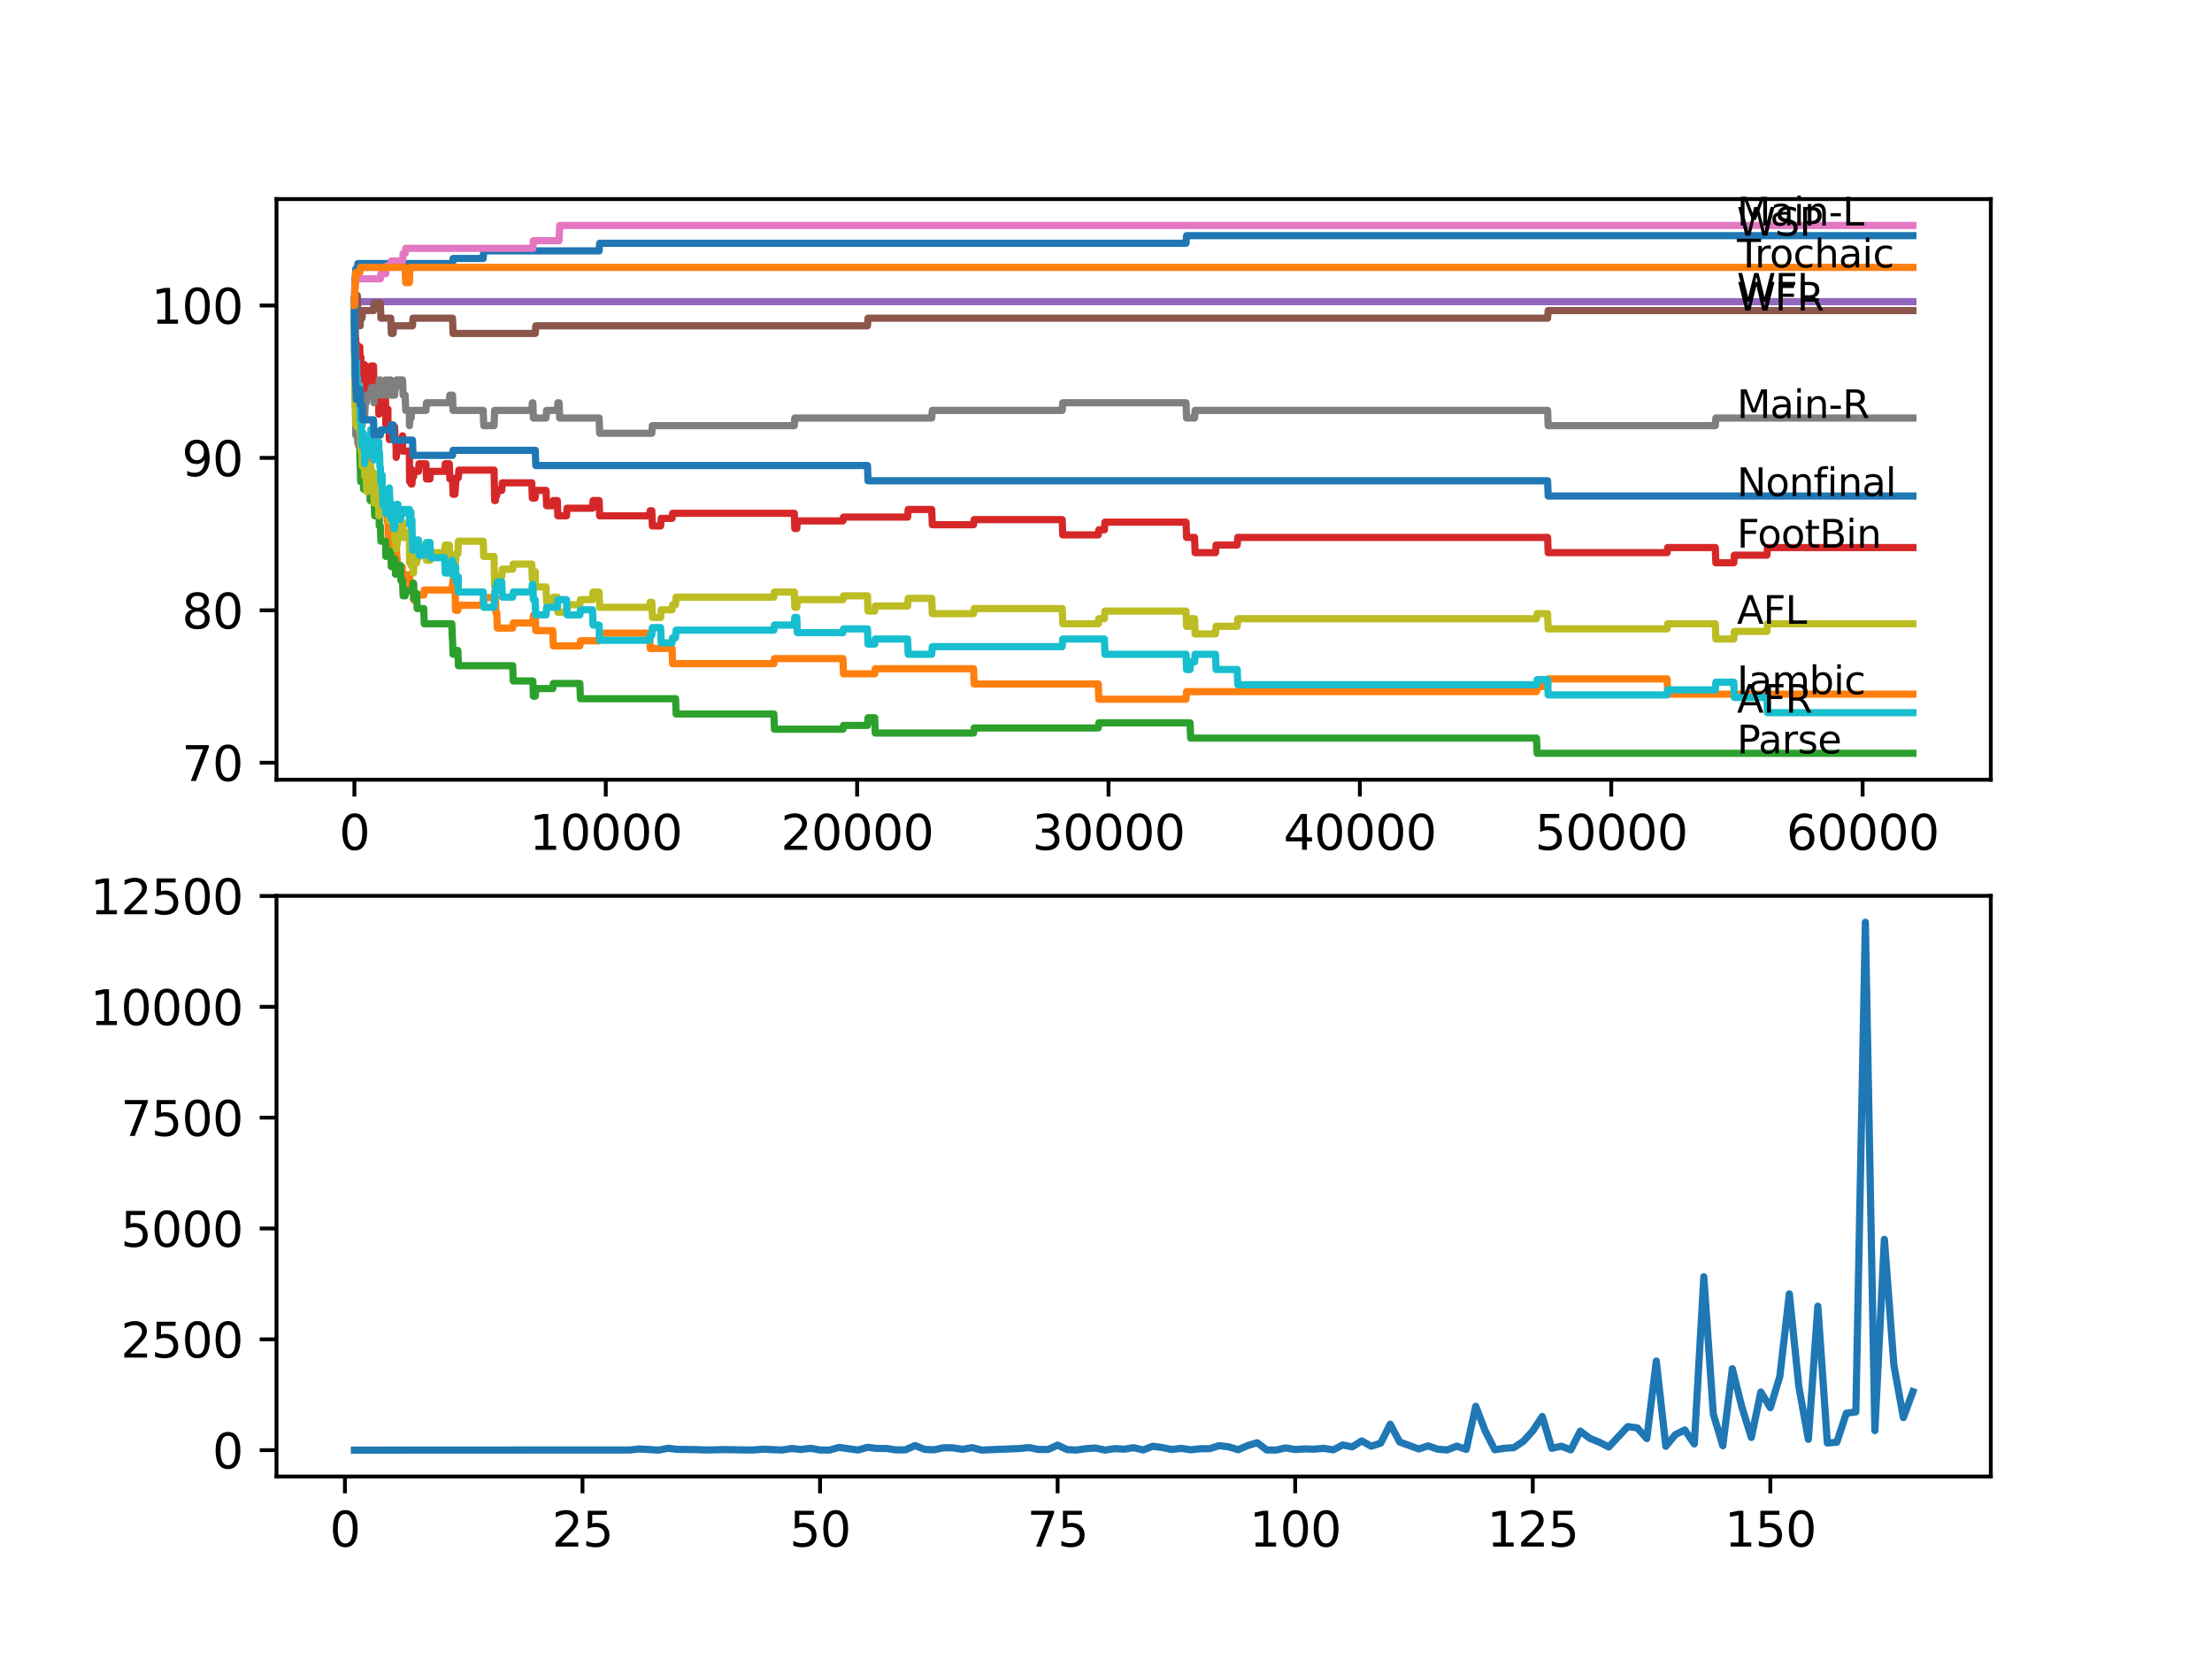 <?xml version="1.0" encoding="utf-8" standalone="no"?>
<!DOCTYPE svg PUBLIC "-//W3C//DTD SVG 1.1//EN"
  "http://www.w3.org/Graphics/SVG/1.1/DTD/svg11.dtd">
<svg xmlns:xlink="http://www.w3.org/1999/xlink" width="460.8pt" height="345.6pt" viewBox="0 0 460.8 345.6" xmlns="http://www.w3.org/2000/svg" version="1.1">
 <defs>
  <style type="text/css">*{stroke-linejoin: round; stroke-linecap: butt}</style>
 </defs>
 <g id="figure_1">
  <g id="patch_1">
   <path d="M 0 345.6 
L 460.8 345.6 
L 460.8 0 
L 0 0 
z
" style="fill: #ffffff"/>
  </g>
  <g id="axes_1">
   <g id="patch_2">
    <path d="M 57.6 162.432 
L 414.72 162.432 
L 414.72 41.472 
L 57.6 41.472 
z
" style="fill: #ffffff"/>
   </g>
   <g id="matplotlib.axis_1">
    <g id="xtick_1">
     <g id="line2d_1">
      <defs>
       <path id="m94892942e4" d="M 0 0 
L 0 3.5 
" style="stroke: #000000; stroke-width: 0.8"/>
      </defs>
      <g>
       <use xlink:href="#m94892942e4" x="73.827" y="162.432" style="stroke: #000000; stroke-width: 0.8"/>
      </g>
     </g>
     <g id="text_1">
      <!-- 0 -->
      <g transform="translate(70.646 177.03)scale(0.1 -0.1)">
       <defs>
        <path id="DejaVuSans-30" d="M 2034 4250 
Q 1547 4250 1301 3770 
Q 1056 3291 1056 2328 
Q 1056 1369 1301 889 
Q 1547 409 2034 409 
Q 2525 409 2770 889 
Q 3016 1369 3016 2328 
Q 3016 3291 2770 3770 
Q 2525 4250 2034 4250 
z
M 2034 4750 
Q 2819 4750 3233 4129 
Q 3647 3509 3647 2328 
Q 3647 1150 3233 529 
Q 2819 -91 2034 -91 
Q 1250 -91 836 529 
Q 422 1150 422 2328 
Q 422 3509 836 4129 
Q 1250 4750 2034 4750 
z
" transform="scale(0.016)"/>
       </defs>
       <use xlink:href="#DejaVuSans-30"/>
      </g>
     </g>
    </g>
    <g id="xtick_2">
     <g id="line2d_2">
      <g>
       <use xlink:href="#m94892942e4" x="126.192" y="162.432" style="stroke: #000000; stroke-width: 0.8"/>
      </g>
     </g>
     <g id="text_2">
      <!-- 10000 -->
      <g transform="translate(110.286 177.03)scale(0.1 -0.1)">
       <defs>
        <path id="DejaVuSans-31" d="M 794 531 
L 1825 531 
L 1825 4091 
L 703 3866 
L 703 4441 
L 1819 4666 
L 2450 4666 
L 2450 531 
L 3481 531 
L 3481 0 
L 794 0 
L 794 531 
z
" transform="scale(0.016)"/>
       </defs>
       <use xlink:href="#DejaVuSans-31"/>
       <use xlink:href="#DejaVuSans-30" x="63.623"/>
       <use xlink:href="#DejaVuSans-30" x="127.246"/>
       <use xlink:href="#DejaVuSans-30" x="190.869"/>
       <use xlink:href="#DejaVuSans-30" x="254.492"/>
      </g>
     </g>
    </g>
    <g id="xtick_3">
     <g id="line2d_3">
      <g>
       <use xlink:href="#m94892942e4" x="178.556" y="162.432" style="stroke: #000000; stroke-width: 0.8"/>
      </g>
     </g>
     <g id="text_3">
      <!-- 20000 -->
      <g transform="translate(162.65 177.03)scale(0.1 -0.1)">
       <defs>
        <path id="DejaVuSans-32" d="M 1228 531 
L 3431 531 
L 3431 0 
L 469 0 
L 469 531 
Q 828 903 1448 1529 
Q 2069 2156 2228 2338 
Q 2531 2678 2651 2914 
Q 2772 3150 2772 3378 
Q 2772 3750 2511 3984 
Q 2250 4219 1831 4219 
Q 1534 4219 1204 4116 
Q 875 4013 500 3803 
L 500 4441 
Q 881 4594 1212 4672 
Q 1544 4750 1819 4750 
Q 2544 4750 2975 4387 
Q 3406 4025 3406 3419 
Q 3406 3131 3298 2873 
Q 3191 2616 2906 2266 
Q 2828 2175 2409 1742 
Q 1991 1309 1228 531 
z
" transform="scale(0.016)"/>
       </defs>
       <use xlink:href="#DejaVuSans-32"/>
       <use xlink:href="#DejaVuSans-30" x="63.623"/>
       <use xlink:href="#DejaVuSans-30" x="127.246"/>
       <use xlink:href="#DejaVuSans-30" x="190.869"/>
       <use xlink:href="#DejaVuSans-30" x="254.492"/>
      </g>
     </g>
    </g>
    <g id="xtick_4">
     <g id="line2d_4">
      <g>
       <use xlink:href="#m94892942e4" x="230.921" y="162.432" style="stroke: #000000; stroke-width: 0.8"/>
      </g>
     </g>
     <g id="text_4">
      <!-- 30000 -->
      <g transform="translate(215.015 177.03)scale(0.1 -0.1)">
       <defs>
        <path id="DejaVuSans-33" d="M 2597 2516 
Q 3050 2419 3304 2112 
Q 3559 1806 3559 1356 
Q 3559 666 3084 287 
Q 2609 -91 1734 -91 
Q 1441 -91 1130 -33 
Q 819 25 488 141 
L 488 750 
Q 750 597 1062 519 
Q 1375 441 1716 441 
Q 2309 441 2620 675 
Q 2931 909 2931 1356 
Q 2931 1769 2642 2001 
Q 2353 2234 1838 2234 
L 1294 2234 
L 1294 2753 
L 1863 2753 
Q 2328 2753 2575 2939 
Q 2822 3125 2822 3475 
Q 2822 3834 2567 4026 
Q 2313 4219 1838 4219 
Q 1578 4219 1281 4162 
Q 984 4106 628 3988 
L 628 4550 
Q 988 4650 1302 4700 
Q 1616 4750 1894 4750 
Q 2613 4750 3031 4423 
Q 3450 4097 3450 3541 
Q 3450 3153 3228 2886 
Q 3006 2619 2597 2516 
z
" transform="scale(0.016)"/>
       </defs>
       <use xlink:href="#DejaVuSans-33"/>
       <use xlink:href="#DejaVuSans-30" x="63.623"/>
       <use xlink:href="#DejaVuSans-30" x="127.246"/>
       <use xlink:href="#DejaVuSans-30" x="190.869"/>
       <use xlink:href="#DejaVuSans-30" x="254.492"/>
      </g>
     </g>
    </g>
    <g id="xtick_5">
     <g id="line2d_5">
      <g>
       <use xlink:href="#m94892942e4" x="283.285" y="162.432" style="stroke: #000000; stroke-width: 0.8"/>
      </g>
     </g>
     <g id="text_5">
      <!-- 40000 -->
      <g transform="translate(267.379 177.03)scale(0.1 -0.1)">
       <defs>
        <path id="DejaVuSans-34" d="M 2419 4116 
L 825 1625 
L 2419 1625 
L 2419 4116 
z
M 2253 4666 
L 3047 4666 
L 3047 1625 
L 3713 1625 
L 3713 1100 
L 3047 1100 
L 3047 0 
L 2419 0 
L 2419 1100 
L 313 1100 
L 313 1709 
L 2253 4666 
z
" transform="scale(0.016)"/>
       </defs>
       <use xlink:href="#DejaVuSans-34"/>
       <use xlink:href="#DejaVuSans-30" x="63.623"/>
       <use xlink:href="#DejaVuSans-30" x="127.246"/>
       <use xlink:href="#DejaVuSans-30" x="190.869"/>
       <use xlink:href="#DejaVuSans-30" x="254.492"/>
      </g>
     </g>
    </g>
    <g id="xtick_6">
     <g id="line2d_6">
      <g>
       <use xlink:href="#m94892942e4" x="335.65" y="162.432" style="stroke: #000000; stroke-width: 0.8"/>
      </g>
     </g>
     <g id="text_6">
      <!-- 50000 -->
      <g transform="translate(319.744 177.03)scale(0.1 -0.1)">
       <defs>
        <path id="DejaVuSans-35" d="M 691 4666 
L 3169 4666 
L 3169 4134 
L 1269 4134 
L 1269 2991 
Q 1406 3038 1543 3061 
Q 1681 3084 1819 3084 
Q 2600 3084 3056 2656 
Q 3513 2228 3513 1497 
Q 3513 744 3044 326 
Q 2575 -91 1722 -91 
Q 1428 -91 1123 -41 
Q 819 9 494 109 
L 494 744 
Q 775 591 1075 516 
Q 1375 441 1709 441 
Q 2250 441 2565 725 
Q 2881 1009 2881 1497 
Q 2881 1984 2565 2268 
Q 2250 2553 1709 2553 
Q 1456 2553 1204 2497 
Q 953 2441 691 2322 
L 691 4666 
z
" transform="scale(0.016)"/>
       </defs>
       <use xlink:href="#DejaVuSans-35"/>
       <use xlink:href="#DejaVuSans-30" x="63.623"/>
       <use xlink:href="#DejaVuSans-30" x="127.246"/>
       <use xlink:href="#DejaVuSans-30" x="190.869"/>
       <use xlink:href="#DejaVuSans-30" x="254.492"/>
      </g>
     </g>
    </g>
    <g id="xtick_7">
     <g id="line2d_7">
      <g>
       <use xlink:href="#m94892942e4" x="388.014" y="162.432" style="stroke: #000000; stroke-width: 0.8"/>
      </g>
     </g>
     <g id="text_7">
      <!-- 60000 -->
      <g transform="translate(372.108 177.03)scale(0.1 -0.1)">
       <defs>
        <path id="DejaVuSans-36" d="M 2113 2584 
Q 1688 2584 1439 2293 
Q 1191 2003 1191 1497 
Q 1191 994 1439 701 
Q 1688 409 2113 409 
Q 2538 409 2786 701 
Q 3034 994 3034 1497 
Q 3034 2003 2786 2293 
Q 2538 2584 2113 2584 
z
M 3366 4563 
L 3366 3988 
Q 3128 4100 2886 4159 
Q 2644 4219 2406 4219 
Q 1781 4219 1451 3797 
Q 1122 3375 1075 2522 
Q 1259 2794 1537 2939 
Q 1816 3084 2150 3084 
Q 2853 3084 3261 2657 
Q 3669 2231 3669 1497 
Q 3669 778 3244 343 
Q 2819 -91 2113 -91 
Q 1303 -91 875 529 
Q 447 1150 447 2328 
Q 447 3434 972 4092 
Q 1497 4750 2381 4750 
Q 2619 4750 2861 4703 
Q 3103 4656 3366 4563 
z
" transform="scale(0.016)"/>
       </defs>
       <use xlink:href="#DejaVuSans-36"/>
       <use xlink:href="#DejaVuSans-30" x="63.623"/>
       <use xlink:href="#DejaVuSans-30" x="127.246"/>
       <use xlink:href="#DejaVuSans-30" x="190.869"/>
       <use xlink:href="#DejaVuSans-30" x="254.492"/>
      </g>
     </g>
    </g>
   </g>
   <g id="matplotlib.axis_2">
    <g id="ytick_1">
     <g id="line2d_8">
      <defs>
       <path id="mde64288c63" d="M 0 0 
L -3.5 0 
" style="stroke: #000000; stroke-width: 0.8"/>
      </defs>
      <g>
       <use xlink:href="#mde64288c63" x="57.6" y="158.892" style="stroke: #000000; stroke-width: 0.8"/>
      </g>
     </g>
     <g id="text_8">
      <!-- 70 -->
      <g transform="translate(37.875 162.691)scale(0.1 -0.1)">
       <defs>
        <path id="DejaVuSans-37" d="M 525 4666 
L 3525 4666 
L 3525 4397 
L 1831 0 
L 1172 0 
L 2766 4134 
L 525 4134 
L 525 4666 
z
" transform="scale(0.016)"/>
       </defs>
       <use xlink:href="#DejaVuSans-37"/>
       <use xlink:href="#DejaVuSans-30" x="63.623"/>
      </g>
     </g>
    </g>
    <g id="ytick_2">
     <g id="line2d_9">
      <g>
       <use xlink:href="#mde64288c63" x="57.6" y="127.141" style="stroke: #000000; stroke-width: 0.8"/>
      </g>
     </g>
     <g id="text_9">
      <!-- 80 -->
      <g transform="translate(37.875 130.94)scale(0.1 -0.1)">
       <defs>
        <path id="DejaVuSans-38" d="M 2034 2216 
Q 1584 2216 1326 1975 
Q 1069 1734 1069 1313 
Q 1069 891 1326 650 
Q 1584 409 2034 409 
Q 2484 409 2743 651 
Q 3003 894 3003 1313 
Q 3003 1734 2745 1975 
Q 2488 2216 2034 2216 
z
M 1403 2484 
Q 997 2584 770 2862 
Q 544 3141 544 3541 
Q 544 4100 942 4425 
Q 1341 4750 2034 4750 
Q 2731 4750 3128 4425 
Q 3525 4100 3525 3541 
Q 3525 3141 3298 2862 
Q 3072 2584 2669 2484 
Q 3125 2378 3379 2068 
Q 3634 1759 3634 1313 
Q 3634 634 3220 271 
Q 2806 -91 2034 -91 
Q 1263 -91 848 271 
Q 434 634 434 1313 
Q 434 1759 690 2068 
Q 947 2378 1403 2484 
z
M 1172 3481 
Q 1172 3119 1398 2916 
Q 1625 2713 2034 2713 
Q 2441 2713 2670 2916 
Q 2900 3119 2900 3481 
Q 2900 3844 2670 4047 
Q 2441 4250 2034 4250 
Q 1625 4250 1398 4047 
Q 1172 3844 1172 3481 
z
" transform="scale(0.016)"/>
       </defs>
       <use xlink:href="#DejaVuSans-38"/>
       <use xlink:href="#DejaVuSans-30" x="63.623"/>
      </g>
     </g>
    </g>
    <g id="ytick_3">
     <g id="line2d_10">
      <g>
       <use xlink:href="#mde64288c63" x="57.6" y="95.39" style="stroke: #000000; stroke-width: 0.8"/>
      </g>
     </g>
     <g id="text_10">
      <!-- 90 -->
      <g transform="translate(37.875 99.189)scale(0.1 -0.1)">
       <defs>
        <path id="DejaVuSans-39" d="M 703 97 
L 703 672 
Q 941 559 1184 500 
Q 1428 441 1663 441 
Q 2288 441 2617 861 
Q 2947 1281 2994 2138 
Q 2813 1869 2534 1725 
Q 2256 1581 1919 1581 
Q 1219 1581 811 2004 
Q 403 2428 403 3163 
Q 403 3881 828 4315 
Q 1253 4750 1959 4750 
Q 2769 4750 3195 4129 
Q 3622 3509 3622 2328 
Q 3622 1225 3098 567 
Q 2575 -91 1691 -91 
Q 1453 -91 1209 -44 
Q 966 3 703 97 
z
M 1959 2075 
Q 2384 2075 2632 2365 
Q 2881 2656 2881 3163 
Q 2881 3666 2632 3958 
Q 2384 4250 1959 4250 
Q 1534 4250 1286 3958 
Q 1038 3666 1038 3163 
Q 1038 2656 1286 2365 
Q 1534 2075 1959 2075 
z
" transform="scale(0.016)"/>
       </defs>
       <use xlink:href="#DejaVuSans-39"/>
       <use xlink:href="#DejaVuSans-30" x="63.623"/>
      </g>
     </g>
    </g>
    <g id="ytick_4">
     <g id="line2d_11">
      <g>
       <use xlink:href="#mde64288c63" x="57.6" y="63.639" style="stroke: #000000; stroke-width: 0.8"/>
      </g>
     </g>
     <g id="text_11">
      <!-- 100 -->
      <g transform="translate(31.512 67.439)scale(0.1 -0.1)">
       <use xlink:href="#DejaVuSans-31"/>
       <use xlink:href="#DejaVuSans-30" x="63.623"/>
       <use xlink:href="#DejaVuSans-30" x="127.246"/>
      </g>
     </g>
    </g>
   </g>
   <g id="line2d_12">
    <path d="M 73.833 62.581 
L 73.838 62.581 
L 73.969 57.818 
L 74.011 57.818 
L 74.131 55.966 
L 74.435 55.966 
L 74.55 54.908 
L 94.265 54.908 
L 94.381 53.85 
L 100.659 53.85 
L 100.774 52.262 
L 124.804 52.262 
L 124.92 50.674 
L 247.07 50.674 
L 247.185 49.087 
L 398.487 49.087 
L 398.487 49.087 
" clip-path="url(#p78be9575a9)" style="fill: none; stroke: #1f77b4; stroke-width: 1.5; stroke-linecap: square"/>
   </g>
   <g id="line2d_13">
    <path d="M 73.833 63.639 
L 73.864 63.639 
L 73.985 79.515 
L 73.995 78.456 
L 74 78.456 
L 74.047 84.807 
L 74.115 82.161 
L 74.136 82.161 
L 74.157 81.102 
L 74.163 84.277 
L 74.236 84.277 
L 74.273 84.277 
L 74.388 87.452 
L 74.435 87.452 
L 74.534 86.394 
L 74.655 92.744 
L 74.953 92.744 
L 75.069 91.686 
L 75.419 91.686 
L 75.535 94.861 
L 75.634 94.861 
L 75.749 93.803 
L 76.456 93.803 
L 76.571 96.978 
L 76.797 96.978 
L 76.912 100.153 
L 76.996 100.153 
L 77.111 99.094 
L 77.195 99.094 
L 77.31 102.27 
L 77.812 102.27 
L 77.928 100.682 
L 77.943 100.682 
L 78.059 99.624 
L 78.231 99.624 
L 78.347 102.799 
L 78.959 102.799 
L 79.001 105.974 
L 79.069 104.915 
L 79.237 104.915 
L 79.352 103.857 
L 80.357 103.857 
L 80.373 102.27 
L 80.378 105.445 
L 80.462 105.445 
L 80.556 105.445 
L 80.672 108.62 
L 80.808 108.62 
L 80.923 111.795 
L 81.405 111.795 
L 81.426 110.736 
L 81.431 113.911 
L 81.504 113.911 
L 82.279 113.911 
L 82.394 112.853 
L 82.536 112.853 
L 82.651 116.028 
L 82.709 116.028 
L 82.824 119.203 
L 83.415 119.203 
L 83.531 118.145 
L 83.808 118.145 
L 83.861 121.32 
L 83.918 119.732 
L 85.321 119.732 
L 85.437 122.908 
L 86.138 122.908 
L 86.175 121.849 
L 86.18 125.024 
L 86.238 125.024 
L 86.788 125.024 
L 86.903 123.966 
L 88.27 123.966 
L 88.385 122.908 
L 94.124 122.908 
L 94.239 121.849 
L 94.265 121.849 
L 94.381 120.791 
L 94.773 120.791 
L 94.894 127.141 
L 95.386 127.141 
L 95.501 126.083 
L 100.659 126.083 
L 100.774 124.495 
L 103.193 124.495 
L 103.309 127.67 
L 103.487 127.67 
L 103.602 130.845 
L 106.801 130.845 
L 106.917 129.787 
L 111.001 129.787 
L 111.116 128.199 
L 111.504 128.199 
L 111.619 131.374 
L 115.154 131.374 
L 115.269 134.549 
L 120.798 134.549 
L 120.914 133.491 
L 124.804 133.491 
L 124.92 131.904 
L 135.33 131.904 
L 135.445 135.079 
L 140 135.079 
L 140.116 138.254 
L 161.208 138.254 
L 161.323 137.195 
L 175.603 137.195 
L 175.718 140.37 
L 182.211 140.37 
L 182.327 139.312 
L 202.817 139.312 
L 202.932 142.487 
L 228.79 142.487 
L 228.905 145.662 
L 247.07 145.662 
L 247.185 144.075 
L 320.087 144.075 
L 320.202 143.016 
L 322.396 143.016 
L 322.512 141.429 
L 347.291 141.429 
L 347.406 144.604 
L 398.487 144.604 
L 398.487 144.604 
" clip-path="url(#p78be9575a9)" style="fill: none; stroke: #ff7f0e; stroke-width: 1.5; stroke-linecap: square"/>
   </g>
   <g id="line2d_14">
    <path d="M 73.833 62.581 
L 73.838 62.581 
L 73.958 68.931 
L 73.969 68.931 
L 73.985 67.344 
L 74.026 76.075 
L 74.047 75.017 
L 74.173 84.542 
L 74.199 84.542 
L 74.273 87.717 
L 74.309 86.659 
L 74.435 86.659 
L 74.54 89.834 
L 74.55 89.199 
L 74.859 89.199 
L 74.98 95.549 
L 75.016 95.549 
L 75.131 100.312 
L 75.419 100.312 
L 75.535 98.724 
L 75.634 98.724 
L 75.749 101.899 
L 76.456 101.899 
L 76.571 101.105 
L 76.996 101.105 
L 77.111 104.28 
L 77.943 104.28 
L 78.059 107.455 
L 78.959 107.455 
L 79.001 106.397 
L 79.006 109.572 
L 79.059 109.572 
L 79.237 109.572 
L 79.352 112.747 
L 80.357 112.747 
L 80.373 115.922 
L 80.467 114.864 
L 81.405 114.864 
L 81.52 118.039 
L 81.886 118.039 
L 82.002 116.452 
L 82.279 116.452 
L 82.394 119.627 
L 82.536 119.627 
L 82.651 118.833 
L 82.709 118.833 
L 82.824 117.774 
L 83.415 117.774 
L 83.531 120.95 
L 83.861 120.95 
L 83.976 124.125 
L 84.4 124.125 
L 84.515 123.066 
L 85.924 123.066 
L 86.039 121.479 
L 86.138 121.479 
L 86.175 124.654 
L 86.248 123.595 
L 86.788 123.595 
L 86.903 126.771 
L 88.27 126.771 
L 88.385 129.946 
L 94.124 129.946 
L 94.239 133.121 
L 94.265 133.121 
L 94.381 136.296 
L 94.883 136.296 
L 94.998 135.502 
L 95.386 135.502 
L 95.501 138.677 
L 106.801 138.677 
L 106.917 141.852 
L 111.001 141.852 
L 111.116 145.027 
L 111.504 145.027 
L 111.619 143.44 
L 115.154 143.44 
L 115.269 142.381 
L 120.798 142.381 
L 120.914 145.556 
L 140.734 145.556 
L 140.849 148.732 
L 161.208 148.732 
L 161.323 151.907 
L 175.603 151.907 
L 175.718 151.113 
L 180.709 151.113 
L 180.824 149.525 
L 182.211 149.525 
L 182.327 152.7 
L 202.817 152.7 
L 202.932 151.642 
L 228.79 151.642 
L 228.905 150.584 
L 247.913 150.584 
L 248.028 153.759 
L 320.087 153.759 
L 320.202 156.934 
L 398.487 156.934 
L 398.487 156.934 
" clip-path="url(#p78be9575a9)" style="fill: none; stroke: #2ca02c; stroke-width: 1.5; stroke-linecap: square"/>
   </g>
   <g id="line2d_15">
    <path d="M 73.833 63.639 
L 73.843 63.639 
L 73.932 72.106 
L 73.958 68.931 
L 73.964 68.931 
L 73.969 67.873 
L 74 73.165 
L 74.063 70.519 
L 74.11 70.519 
L 74.157 73.694 
L 74.22 71.577 
L 74.231 71.577 
L 74.273 74.752 
L 74.341 72.106 
L 74.435 72.106 
L 74.534 75.281 
L 74.545 73.853 
L 74.765 73.853 
L 74.88 72.265 
L 74.953 72.265 
L 75.016 75.44 
L 75.063 74.382 
L 75.173 74.382 
L 75.241 79.144 
L 75.288 77.557 
L 75.357 77.557 
L 75.435 75.969 
L 75.44 79.144 
L 75.461 79.144 
L 75.713 79.144 
L 75.828 77.557 
L 75.938 77.557 
L 75.969 75.969 
L 75.974 79.144 
L 76.043 79.144 
L 76.294 79.144 
L 76.409 82.319 
L 76.44 82.319 
L 76.556 79.938 
L 76.797 79.938 
L 76.912 78.88 
L 77.195 78.88 
L 77.315 76.234 
L 77.812 76.234 
L 77.933 82.584 
L 78.231 82.584 
L 78.347 81.526 
L 78.504 81.526 
L 78.603 79.938 
L 78.608 83.113 
L 78.907 83.113 
L 78.917 86.288 
L 79.017 83.642 
L 79.043 83.642 
L 79.158 82.055 
L 79.54 82.055 
L 79.619 85.23 
L 79.65 83.642 
L 79.698 83.642 
L 79.813 82.055 
L 80.295 82.055 
L 80.373 88.405 
L 80.41 87.347 
L 80.556 87.347 
L 80.672 86.288 
L 80.808 86.288 
L 80.813 85.23 
L 80.818 88.405 
L 80.907 88.405 
L 81.001 88.405 
L 81.111 91.58 
L 81.227 89.993 
L 81.426 89.993 
L 81.541 88.934 
L 82.201 88.934 
L 82.316 92.109 
L 82.494 92.109 
L 82.536 95.284 
L 82.604 94.491 
L 82.709 94.491 
L 82.824 93.432 
L 82.881 93.432 
L 82.997 91.845 
L 83.808 91.845 
L 83.861 90.786 
L 83.866 93.961 
L 83.908 93.961 
L 85.28 93.961 
L 85.321 100.312 
L 85.395 99.253 
L 85.589 99.253 
L 85.662 97.666 
L 85.667 100.841 
L 85.693 100.841 
L 85.808 100.841 
L 85.924 99.253 
L 86.175 99.253 
L 86.29 98.195 
L 87.175 98.195 
L 87.29 96.607 
L 88.736 96.607 
L 88.851 99.782 
L 89.568 99.782 
L 89.683 98.195 
L 92.637 98.195 
L 92.752 96.607 
L 93.6 96.607 
L 93.716 99.782 
L 94.265 99.782 
L 94.381 102.957 
L 94.773 102.957 
L 94.888 101.105 
L 94.909 101.105 
L 95.025 99.518 
L 95.475 99.518 
L 95.59 97.93 
L 102.921 97.93 
L 103.042 104.28 
L 103.193 104.28 
L 103.309 103.222 
L 103.487 103.222 
L 103.602 102.164 
L 104.524 102.164 
L 104.639 100.576 
L 110.781 100.576 
L 110.896 103.751 
L 111.467 103.751 
L 111.582 102.164 
L 113.75 102.164 
L 113.865 105.339 
L 115.154 105.339 
L 115.269 104.28 
L 116.096 104.28 
L 116.211 107.455 
L 118.013 107.455 
L 118.128 105.868 
L 123.432 105.868 
L 123.548 104.28 
L 124.804 104.28 
L 124.92 107.455 
L 135.33 107.455 
L 135.445 106.397 
L 135.785 106.397 
L 135.9 109.572 
L 137.618 109.572 
L 137.733 107.985 
L 140 107.985 
L 140.116 106.926 
L 165.46 106.926 
L 165.575 110.101 
L 165.984 110.101 
L 166.099 108.514 
L 175.603 108.514 
L 175.718 107.72 
L 189.076 107.72 
L 189.192 106.133 
L 194.098 106.133 
L 194.213 109.308 
L 202.817 109.308 
L 202.932 108.249 
L 221.275 108.249 
L 221.391 111.424 
L 228.79 111.424 
L 228.905 110.366 
L 230.067 110.366 
L 230.183 108.778 
L 247.07 108.778 
L 247.185 111.954 
L 248.851 111.954 
L 248.966 115.129 
L 253.218 115.129 
L 253.333 113.541 
L 257.732 113.541 
L 257.847 111.954 
L 322.396 111.954 
L 322.512 115.129 
L 347.291 115.129 
L 347.406 114.07 
L 357.329 114.07 
L 357.444 117.245 
L 361.178 117.245 
L 361.293 115.658 
L 368.084 115.658 
L 368.2 114.07 
L 398.487 114.07 
L 398.487 114.07 
" clip-path="url(#p78be9575a9)" style="fill: none; stroke: #d62728; stroke-width: 1.5; stroke-linecap: square"/>
   </g>
   <g id="line2d_16">
    <path d="M 73.833 63.639 
L 74.011 63.639 
L 74.126 62.846 
L 398.487 62.846 
L 398.487 62.846 
" clip-path="url(#p78be9575a9)" style="fill: none; stroke: #9467bd; stroke-width: 1.5; stroke-linecap: square"/>
   </g>
   <g id="line2d_17">
    <path d="M 73.833 62.581 
L 73.838 62.581 
L 73.864 68.931 
L 73.953 65.756 
L 73.969 65.756 
L 74.084 63.11 
L 74.11 63.11 
L 74.225 61.523 
L 74.435 61.523 
L 74.55 64.698 
L 74.953 64.698 
L 75.037 67.873 
L 75.063 66.285 
L 75.419 66.285 
L 75.535 64.698 
L 77.812 64.698 
L 77.928 63.11 
L 79.237 63.11 
L 79.352 66.285 
L 81.405 66.285 
L 81.52 69.46 
L 81.886 69.46 
L 82.002 67.873 
L 85.924 67.873 
L 86.039 66.285 
L 94.265 66.285 
L 94.381 69.46 
L 111.504 69.46 
L 111.619 67.873 
L 180.709 67.873 
L 180.824 66.285 
L 322.396 66.285 
L 322.512 64.698 
L 398.487 64.698 
L 398.487 64.698 
" clip-path="url(#p78be9575a9)" style="fill: none; stroke: #8c564b; stroke-width: 1.5; stroke-linecap: square"/>
   </g>
   <g id="line2d_18">
    <path d="M 73.833 63.639 
L 73.948 58.877 
L 74.011 58.877 
L 74.126 58.083 
L 79.237 58.083 
L 79.352 57.025 
L 80.357 57.025 
L 80.473 55.437 
L 81.405 55.437 
L 81.52 54.379 
L 83.861 54.379 
L 83.976 52.791 
L 84.4 52.791 
L 84.515 51.733 
L 111.001 51.733 
L 111.116 50.145 
L 116.473 50.145 
L 116.588 46.97 
L 398.487 46.97 
L 398.487 46.97 
" clip-path="url(#p78be9575a9)" style="fill: none; stroke: #e377c2; stroke-width: 1.5; stroke-linecap: square"/>
   </g>
   <g id="line2d_19">
    <path d="M 73.833 63.639 
L 73.969 79.515 
L 73.99 79.515 
L 74.115 90.628 
L 74.231 90.628 
L 74.346 89.04 
L 74.435 89.04 
L 74.534 92.215 
L 74.545 90.786 
L 74.859 90.786 
L 74.953 89.728 
L 74.959 92.903 
L 75.105 92.903 
L 75.236 88.67 
L 75.435 88.67 
L 75.55 87.082 
L 75.959 87.082 
L 76.079 83.907 
L 76.294 83.907 
L 76.409 82.319 
L 77.221 82.319 
L 77.336 80.732 
L 77.812 80.732 
L 77.901 83.907 
L 77.922 82.319 
L 78.603 82.319 
L 78.718 80.732 
L 78.907 80.732 
L 79.022 79.144 
L 79.237 79.144 
L 79.352 82.319 
L 79.54 82.319 
L 79.656 80.732 
L 80.295 80.732 
L 80.357 79.144 
L 80.363 82.319 
L 80.399 82.319 
L 80.813 82.319 
L 80.928 80.732 
L 81.001 80.732 
L 81.117 79.144 
L 81.405 79.144 
L 81.52 82.319 
L 82.201 82.319 
L 82.316 80.732 
L 82.494 80.732 
L 82.609 79.144 
L 83.861 79.144 
L 83.976 82.319 
L 84.4 82.319 
L 84.515 85.494 
L 85.28 85.494 
L 85.306 88.67 
L 85.39 87.082 
L 85.662 87.082 
L 85.777 85.494 
L 88.736 85.494 
L 88.851 83.907 
L 93.6 83.907 
L 93.716 82.319 
L 94.265 82.319 
L 94.381 85.494 
L 100.659 85.494 
L 100.774 88.67 
L 102.921 88.67 
L 103.042 85.494 
L 110.781 85.494 
L 110.896 83.907 
L 111.001 83.907 
L 111.116 87.082 
L 113.75 87.082 
L 113.865 85.494 
L 116.096 85.494 
L 116.211 83.907 
L 116.473 83.907 
L 116.588 87.082 
L 124.804 87.082 
L 124.92 90.257 
L 135.785 90.257 
L 135.9 88.67 
L 165.46 88.67 
L 165.575 87.082 
L 194.098 87.082 
L 194.213 85.494 
L 221.275 85.494 
L 221.391 83.907 
L 247.07 83.907 
L 247.185 87.082 
L 248.851 87.082 
L 248.966 85.494 
L 322.396 85.494 
L 322.512 88.67 
L 357.329 88.67 
L 357.444 87.082 
L 398.487 87.082 
L 398.487 87.082 
" clip-path="url(#p78be9575a9)" style="fill: none; stroke: #7f7f7f; stroke-width: 1.5; stroke-linecap: square"/>
   </g>
   <g id="line2d_20">
    <path d="M 73.833 66.814 
L 73.838 66.814 
L 73.917 83.219 
L 73.964 78.456 
L 73.969 77.398 
L 74.016 84.013 
L 74.037 83.219 
L 74.136 88.511 
L 74.152 87.452 
L 74.157 87.452 
L 74.231 85.336 
L 74.236 88.511 
L 74.262 88.511 
L 74.273 88.511 
L 74.393 85.865 
L 74.435 85.865 
L 74.534 89.04 
L 74.545 87.611 
L 74.765 87.611 
L 74.88 84.965 
L 74.953 84.965 
L 75.069 90.257 
L 75.105 90.257 
L 75.173 89.199 
L 75.178 92.374 
L 75.21 90.786 
L 75.22 90.786 
L 75.241 93.961 
L 75.33 92.374 
L 75.357 92.374 
L 75.419 90.786 
L 75.44 97.136 
L 75.451 97.136 
L 75.634 97.136 
L 75.755 94.491 
L 75.938 94.491 
L 75.959 92.903 
L 75.974 99.253 
L 76.032 99.253 
L 76.294 99.253 
L 76.409 102.428 
L 76.44 102.428 
L 76.556 100.047 
L 76.797 100.047 
L 76.912 98.989 
L 76.996 98.989 
L 77.111 97.93 
L 77.195 97.93 
L 77.221 96.872 
L 77.226 100.047 
L 77.299 98.459 
L 77.812 98.459 
L 77.933 104.81 
L 77.943 104.81 
L 78.059 103.751 
L 78.231 103.751 
L 78.347 102.693 
L 78.504 102.693 
L 78.603 101.105 
L 78.608 104.28 
L 78.907 104.28 
L 78.917 107.455 
L 79.006 103.751 
L 79.017 103.751 
L 79.043 103.751 
L 79.158 102.164 
L 79.54 102.164 
L 79.619 105.339 
L 79.65 103.751 
L 79.698 103.751 
L 79.813 102.164 
L 80.295 102.164 
L 80.373 105.339 
L 80.404 104.28 
L 80.556 104.28 
L 80.672 103.222 
L 80.808 103.222 
L 80.813 102.164 
L 80.818 105.339 
L 80.907 105.339 
L 81.001 105.339 
L 81.111 108.514 
L 81.227 106.926 
L 81.426 106.926 
L 81.541 105.868 
L 81.886 105.868 
L 82.002 109.043 
L 82.201 109.043 
L 82.279 112.218 
L 82.311 111.16 
L 82.494 111.16 
L 82.536 114.335 
L 82.604 113.541 
L 82.709 113.541 
L 82.824 112.483 
L 82.881 112.483 
L 82.997 110.895 
L 83.415 110.895 
L 83.531 109.837 
L 83.808 109.837 
L 83.861 108.778 
L 83.866 111.954 
L 83.908 111.954 
L 84.4 111.954 
L 84.515 110.895 
L 85.28 110.895 
L 85.321 117.245 
L 85.395 116.187 
L 85.589 116.187 
L 85.662 114.599 
L 85.667 117.774 
L 85.693 117.774 
L 85.808 117.774 
L 85.924 116.187 
L 86.039 119.362 
L 86.138 119.362 
L 86.259 117.245 
L 86.788 117.245 
L 86.903 116.187 
L 87.175 116.187 
L 87.29 114.599 
L 88.27 114.599 
L 88.385 113.541 
L 88.736 113.541 
L 88.851 116.716 
L 89.568 116.716 
L 89.683 115.129 
L 92.637 115.129 
L 92.752 113.541 
L 93.6 113.541 
L 93.716 116.716 
L 94.124 116.716 
L 94.239 115.658 
L 94.265 115.658 
L 94.381 118.833 
L 94.773 118.833 
L 94.888 116.981 
L 94.909 116.981 
L 95.025 115.393 
L 95.386 115.393 
L 95.506 112.747 
L 100.659 112.747 
L 100.774 115.922 
L 102.921 115.922 
L 103.042 122.273 
L 103.193 122.273 
L 103.309 121.214 
L 103.487 121.214 
L 103.602 120.156 
L 104.524 120.156 
L 104.639 118.568 
L 106.801 118.568 
L 106.917 117.51 
L 110.781 117.51 
L 110.896 120.685 
L 111.467 120.685 
L 111.504 119.097 
L 111.509 122.273 
L 111.572 122.273 
L 113.75 122.273 
L 113.865 125.448 
L 115.154 125.448 
L 115.269 124.389 
L 116.096 124.389 
L 116.211 127.564 
L 118.013 127.564 
L 118.128 125.977 
L 120.798 125.977 
L 120.914 124.918 
L 123.432 124.918 
L 123.548 123.331 
L 124.804 123.331 
L 124.92 126.506 
L 135.33 126.506 
L 135.445 125.448 
L 135.785 125.448 
L 135.9 128.623 
L 137.618 128.623 
L 137.733 127.035 
L 140 127.035 
L 140.116 125.977 
L 140.734 125.977 
L 140.849 124.389 
L 161.208 124.389 
L 161.323 123.331 
L 165.46 123.331 
L 165.575 126.506 
L 165.984 126.506 
L 166.099 124.918 
L 175.603 124.918 
L 175.718 124.125 
L 180.709 124.125 
L 180.824 127.3 
L 182.211 127.3 
L 182.327 126.241 
L 189.076 126.241 
L 189.192 124.654 
L 194.098 124.654 
L 194.213 127.829 
L 202.817 127.829 
L 202.932 126.771 
L 221.275 126.771 
L 221.391 129.946 
L 228.79 129.946 
L 228.905 128.887 
L 230.067 128.887 
L 230.183 127.3 
L 247.07 127.3 
L 247.185 130.475 
L 247.913 130.475 
L 248.028 128.887 
L 248.851 128.887 
L 248.966 132.062 
L 253.218 132.062 
L 253.333 130.475 
L 257.732 130.475 
L 257.847 128.887 
L 320.087 128.887 
L 320.202 127.829 
L 322.396 127.829 
L 322.512 131.004 
L 347.291 131.004 
L 347.406 129.946 
L 357.329 129.946 
L 357.444 133.121 
L 361.178 133.121 
L 361.293 131.533 
L 368.084 131.533 
L 368.2 129.946 
L 398.487 129.946 
L 398.487 129.946 
" clip-path="url(#p78be9575a9)" style="fill: none; stroke: #bcbd22; stroke-width: 1.5; stroke-linecap: square"/>
   </g>
   <g id="line2d_21">
    <path d="M 73.833 63.639 
L 73.838 63.639 
L 73.932 78.456 
L 73.964 75.281 
L 73.995 72.106 
L 74.016 77.663 
L 74.063 76.869 
L 74.11 76.869 
L 74.136 80.044 
L 74.22 76.869 
L 74.231 76.869 
L 74.294 75.281 
L 74.299 78.456 
L 74.335 78.456 
L 74.435 78.456 
L 74.534 81.631 
L 74.545 80.203 
L 74.765 80.203 
L 74.859 83.378 
L 74.875 82.319 
L 74.953 82.319 
L 75.069 87.611 
L 75.105 87.611 
L 75.194 84.965 
L 75.199 88.14 
L 75.21 88.14 
L 75.22 88.14 
L 75.241 86.553 
L 75.247 89.728 
L 75.325 89.728 
L 75.357 89.728 
L 75.435 92.903 
L 75.466 91.315 
L 75.634 91.315 
L 75.713 90.257 
L 75.718 93.432 
L 75.734 93.432 
L 75.938 93.432 
L 75.959 96.607 
L 76.048 93.432 
L 76.294 93.432 
L 76.409 91.845 
L 76.44 91.845 
L 76.456 95.02 
L 76.55 94.226 
L 76.797 94.226 
L 76.912 93.168 
L 76.996 93.168 
L 77.111 92.109 
L 77.195 92.109 
L 77.268 89.463 
L 77.273 92.638 
L 77.299 92.638 
L 77.812 92.638 
L 77.901 95.814 
L 77.922 94.226 
L 77.943 94.226 
L 78.059 93.168 
L 78.231 93.168 
L 78.347 92.109 
L 78.504 92.109 
L 78.603 95.284 
L 78.614 93.697 
L 78.907 93.697 
L 78.917 92.109 
L 78.923 95.284 
L 79.012 94.226 
L 79.043 94.226 
L 79.158 97.401 
L 79.237 97.401 
L 79.352 100.576 
L 79.54 100.576 
L 79.619 98.989 
L 79.624 102.164 
L 79.645 102.164 
L 79.698 102.164 
L 79.813 105.339 
L 80.295 105.339 
L 80.357 103.751 
L 80.363 106.926 
L 80.399 106.926 
L 80.556 106.926 
L 80.672 105.868 
L 80.808 105.868 
L 80.928 103.222 
L 81.001 103.222 
L 81.111 101.634 
L 81.227 104.81 
L 81.405 104.81 
L 81.426 107.985 
L 81.515 106.926 
L 81.886 106.926 
L 82.002 110.101 
L 82.201 110.101 
L 82.316 107.455 
L 82.494 107.455 
L 82.609 105.074 
L 82.881 105.074 
L 82.997 108.249 
L 83.415 108.249 
L 83.531 107.191 
L 83.808 107.191 
L 83.923 106.133 
L 85.28 106.133 
L 85.306 109.308 
L 85.39 106.662 
L 85.589 106.662 
L 85.662 109.837 
L 85.699 108.249 
L 85.808 108.249 
L 85.929 114.599 
L 86.138 114.599 
L 86.254 113.541 
L 86.788 113.541 
L 86.903 112.483 
L 87.175 112.483 
L 87.29 115.658 
L 88.27 115.658 
L 88.385 114.599 
L 88.736 114.599 
L 88.851 113.012 
L 89.568 113.012 
L 89.683 116.187 
L 92.637 116.187 
L 92.752 119.362 
L 93.6 119.362 
L 93.716 117.774 
L 94.124 117.774 
L 94.239 116.716 
L 94.265 116.716 
L 94.381 119.891 
L 94.773 119.891 
L 94.888 118.039 
L 94.909 118.039 
L 95.025 121.214 
L 95.386 121.214 
L 95.475 120.156 
L 95.48 123.331 
L 95.485 123.331 
L 100.659 123.331 
L 100.774 126.506 
L 102.921 126.506 
L 103.042 123.331 
L 103.193 123.331 
L 103.309 122.273 
L 103.487 122.273 
L 103.602 121.214 
L 104.524 121.214 
L 104.639 124.389 
L 106.801 124.389 
L 106.917 123.331 
L 110.781 123.331 
L 110.896 121.743 
L 111.001 121.743 
L 111.116 124.918 
L 111.467 124.918 
L 111.582 128.094 
L 113.75 128.094 
L 113.865 126.506 
L 116.096 126.506 
L 116.211 124.918 
L 118.013 124.918 
L 118.128 128.094 
L 120.798 128.094 
L 120.914 127.035 
L 123.432 127.035 
L 123.548 130.21 
L 124.804 130.21 
L 124.92 133.385 
L 135.33 133.385 
L 135.445 132.327 
L 135.785 132.327 
L 135.9 130.739 
L 137.618 130.739 
L 137.733 133.914 
L 140 133.914 
L 140.116 132.856 
L 140.734 132.856 
L 140.849 131.269 
L 161.208 131.269 
L 161.323 130.21 
L 165.46 130.21 
L 165.575 128.623 
L 165.984 128.623 
L 166.099 131.798 
L 175.603 131.798 
L 175.718 131.004 
L 180.709 131.004 
L 180.824 134.179 
L 182.211 134.179 
L 182.327 133.121 
L 189.076 133.121 
L 189.192 136.296 
L 194.098 136.296 
L 194.213 134.708 
L 221.275 134.708 
L 221.391 133.121 
L 230.067 133.121 
L 230.183 136.296 
L 247.07 136.296 
L 247.185 139.471 
L 247.913 139.471 
L 248.028 137.883 
L 248.851 137.883 
L 248.966 136.296 
L 253.218 136.296 
L 253.333 139.471 
L 257.732 139.471 
L 257.847 142.646 
L 320.087 142.646 
L 320.202 141.588 
L 322.396 141.588 
L 322.512 144.763 
L 347.291 144.763 
L 347.406 143.704 
L 357.329 143.704 
L 357.444 142.117 
L 361.178 142.117 
L 361.293 145.292 
L 368.084 145.292 
L 368.2 148.467 
L 398.487 148.467 
L 398.487 148.467 
" clip-path="url(#p78be9575a9)" style="fill: none; stroke: #17becf; stroke-width: 1.5; stroke-linecap: square"/>
   </g>
   <g id="line2d_22">
    <path d="M 73.833 66.814 
L 73.838 66.814 
L 73.864 64.169 
L 73.901 73.694 
L 73.911 73.694 
L 73.969 73.694 
L 74.089 80.044 
L 74.11 80.044 
L 74.225 83.219 
L 74.435 83.219 
L 74.55 82.161 
L 74.953 82.161 
L 75.037 81.102 
L 75.042 84.277 
L 75.053 84.277 
L 75.419 84.277 
L 75.535 87.452 
L 77.812 87.452 
L 77.928 90.628 
L 79.237 90.628 
L 79.352 89.569 
L 81.405 89.569 
L 81.52 88.511 
L 81.886 88.511 
L 82.002 91.686 
L 85.924 91.686 
L 86.039 94.861 
L 94.265 94.861 
L 94.381 93.803 
L 111.504 93.803 
L 111.619 96.978 
L 180.709 96.978 
L 180.824 100.153 
L 322.396 100.153 
L 322.512 103.328 
L 398.487 103.328 
L 398.487 103.328 
" clip-path="url(#p78be9575a9)" style="fill: none; stroke: #1f77b4; stroke-width: 1.5; stroke-linecap: square"/>
   </g>
   <g id="line2d_23">
    <path d="M 73.833 63.639 
L 73.838 63.639 
L 73.964 59.935 
L 73.995 59.935 
L 74.11 56.76 
L 74.953 56.76 
L 75.069 55.702 
L 84.4 55.702 
L 84.515 58.877 
L 85.28 58.877 
L 85.395 55.702 
L 398.487 55.702 
L 398.487 55.702 
" clip-path="url(#p78be9575a9)" style="fill: none; stroke: #ff7f0e; stroke-width: 1.5; stroke-linecap: square"/>
   </g>
   <g id="patch_3">
    <path d="M 57.6 162.432 
L 57.6 41.472 
" style="fill: none; stroke: #000000; stroke-width: 0.8; stroke-linejoin: miter; stroke-linecap: square"/>
   </g>
   <g id="patch_4">
    <path d="M 414.72 162.432 
L 414.72 41.472 
" style="fill: none; stroke: #000000; stroke-width: 0.8; stroke-linejoin: miter; stroke-linecap: square"/>
   </g>
   <g id="patch_5">
    <path d="M 57.6 162.432 
L 414.72 162.432 
" style="fill: none; stroke: #000000; stroke-width: 0.8; stroke-linejoin: miter; stroke-linecap: square"/>
   </g>
   <g id="patch_6">
    <path d="M 57.6 41.472 
L 414.72 41.472 
" style="fill: none; stroke: #000000; stroke-width: 0.8; stroke-linejoin: miter; stroke-linecap: square"/>
   </g>
   <g id="text_12">
    <!-- WSP -->
    <g transform="translate(361.832 49.087)scale(0.08 -0.08)">
     <defs>
      <path id="DejaVuSans-57" d="M 213 4666 
L 850 4666 
L 1831 722 
L 2809 4666 
L 3519 4666 
L 4500 722 
L 5478 4666 
L 6119 4666 
L 4947 0 
L 4153 0 
L 3169 4050 
L 2175 0 
L 1381 0 
L 213 4666 
z
" transform="scale(0.016)"/>
      <path id="DejaVuSans-53" d="M 3425 4513 
L 3425 3897 
Q 3066 4069 2747 4153 
Q 2428 4238 2131 4238 
Q 1616 4238 1336 4038 
Q 1056 3838 1056 3469 
Q 1056 3159 1242 3001 
Q 1428 2844 1947 2747 
L 2328 2669 
Q 3034 2534 3370 2195 
Q 3706 1856 3706 1288 
Q 3706 609 3251 259 
Q 2797 -91 1919 -91 
Q 1588 -91 1214 -16 
Q 841 59 441 206 
L 441 856 
Q 825 641 1194 531 
Q 1563 422 1919 422 
Q 2459 422 2753 634 
Q 3047 847 3047 1241 
Q 3047 1584 2836 1778 
Q 2625 1972 2144 2069 
L 1759 2144 
Q 1053 2284 737 2584 
Q 422 2884 422 3419 
Q 422 4038 858 4394 
Q 1294 4750 2059 4750 
Q 2388 4750 2728 4690 
Q 3069 4631 3425 4513 
z
" transform="scale(0.016)"/>
      <path id="DejaVuSans-50" d="M 1259 4147 
L 1259 2394 
L 2053 2394 
Q 2494 2394 2734 2622 
Q 2975 2850 2975 3272 
Q 2975 3691 2734 3919 
Q 2494 4147 2053 4147 
L 1259 4147 
z
M 628 4666 
L 2053 4666 
Q 2838 4666 3239 4311 
Q 3641 3956 3641 3272 
Q 3641 2581 3239 2228 
Q 2838 1875 2053 1875 
L 1259 1875 
L 1259 0 
L 628 0 
L 628 4666 
z
" transform="scale(0.016)"/>
     </defs>
     <use xlink:href="#DejaVuSans-57"/>
     <use xlink:href="#DejaVuSans-53" x="98.877"/>
     <use xlink:href="#DejaVuSans-50" x="162.354"/>
    </g>
   </g>
   <g id="text_13">
    <!-- Iambic -->
    <g transform="translate(361.832 144.604)scale(0.08 -0.08)">
     <defs>
      <path id="DejaVuSans-49" d="M 628 4666 
L 1259 4666 
L 1259 0 
L 628 0 
L 628 4666 
z
" transform="scale(0.016)"/>
      <path id="DejaVuSans-61" d="M 2194 1759 
Q 1497 1759 1228 1600 
Q 959 1441 959 1056 
Q 959 750 1161 570 
Q 1363 391 1709 391 
Q 2188 391 2477 730 
Q 2766 1069 2766 1631 
L 2766 1759 
L 2194 1759 
z
M 3341 1997 
L 3341 0 
L 2766 0 
L 2766 531 
Q 2569 213 2275 61 
Q 1981 -91 1556 -91 
Q 1019 -91 701 211 
Q 384 513 384 1019 
Q 384 1609 779 1909 
Q 1175 2209 1959 2209 
L 2766 2209 
L 2766 2266 
Q 2766 2663 2505 2880 
Q 2244 3097 1772 3097 
Q 1472 3097 1187 3025 
Q 903 2953 641 2809 
L 641 3341 
Q 956 3463 1253 3523 
Q 1550 3584 1831 3584 
Q 2591 3584 2966 3190 
Q 3341 2797 3341 1997 
z
" transform="scale(0.016)"/>
      <path id="DejaVuSans-6d" d="M 3328 2828 
Q 3544 3216 3844 3400 
Q 4144 3584 4550 3584 
Q 5097 3584 5394 3201 
Q 5691 2819 5691 2113 
L 5691 0 
L 5113 0 
L 5113 2094 
Q 5113 2597 4934 2840 
Q 4756 3084 4391 3084 
Q 3944 3084 3684 2787 
Q 3425 2491 3425 1978 
L 3425 0 
L 2847 0 
L 2847 2094 
Q 2847 2600 2669 2842 
Q 2491 3084 2119 3084 
Q 1678 3084 1418 2786 
Q 1159 2488 1159 1978 
L 1159 0 
L 581 0 
L 581 3500 
L 1159 3500 
L 1159 2956 
Q 1356 3278 1631 3431 
Q 1906 3584 2284 3584 
Q 2666 3584 2933 3390 
Q 3200 3197 3328 2828 
z
" transform="scale(0.016)"/>
      <path id="DejaVuSans-62" d="M 3116 1747 
Q 3116 2381 2855 2742 
Q 2594 3103 2138 3103 
Q 1681 3103 1420 2742 
Q 1159 2381 1159 1747 
Q 1159 1113 1420 752 
Q 1681 391 2138 391 
Q 2594 391 2855 752 
Q 3116 1113 3116 1747 
z
M 1159 2969 
Q 1341 3281 1617 3432 
Q 1894 3584 2278 3584 
Q 2916 3584 3314 3078 
Q 3713 2572 3713 1747 
Q 3713 922 3314 415 
Q 2916 -91 2278 -91 
Q 1894 -91 1617 61 
Q 1341 213 1159 525 
L 1159 0 
L 581 0 
L 581 4863 
L 1159 4863 
L 1159 2969 
z
" transform="scale(0.016)"/>
      <path id="DejaVuSans-69" d="M 603 3500 
L 1178 3500 
L 1178 0 
L 603 0 
L 603 3500 
z
M 603 4863 
L 1178 4863 
L 1178 4134 
L 603 4134 
L 603 4863 
z
" transform="scale(0.016)"/>
      <path id="DejaVuSans-63" d="M 3122 3366 
L 3122 2828 
Q 2878 2963 2633 3030 
Q 2388 3097 2138 3097 
Q 1578 3097 1268 2742 
Q 959 2388 959 1747 
Q 959 1106 1268 751 
Q 1578 397 2138 397 
Q 2388 397 2633 464 
Q 2878 531 3122 666 
L 3122 134 
Q 2881 22 2623 -34 
Q 2366 -91 2075 -91 
Q 1284 -91 818 406 
Q 353 903 353 1747 
Q 353 2603 823 3093 
Q 1294 3584 2113 3584 
Q 2378 3584 2631 3529 
Q 2884 3475 3122 3366 
z
" transform="scale(0.016)"/>
     </defs>
     <use xlink:href="#DejaVuSans-49"/>
     <use xlink:href="#DejaVuSans-61" x="29.492"/>
     <use xlink:href="#DejaVuSans-6d" x="90.771"/>
     <use xlink:href="#DejaVuSans-62" x="188.184"/>
     <use xlink:href="#DejaVuSans-69" x="251.66"/>
     <use xlink:href="#DejaVuSans-63" x="279.443"/>
    </g>
   </g>
   <g id="text_14">
    <!-- Parse -->
    <g transform="translate(361.832 156.934)scale(0.08 -0.08)">
     <defs>
      <path id="DejaVuSans-72" d="M 2631 2963 
Q 2534 3019 2420 3045 
Q 2306 3072 2169 3072 
Q 1681 3072 1420 2755 
Q 1159 2438 1159 1844 
L 1159 0 
L 581 0 
L 581 3500 
L 1159 3500 
L 1159 2956 
Q 1341 3275 1631 3429 
Q 1922 3584 2338 3584 
Q 2397 3584 2469 3576 
Q 2541 3569 2628 3553 
L 2631 2963 
z
" transform="scale(0.016)"/>
      <path id="DejaVuSans-73" d="M 2834 3397 
L 2834 2853 
Q 2591 2978 2328 3040 
Q 2066 3103 1784 3103 
Q 1356 3103 1142 2972 
Q 928 2841 928 2578 
Q 928 2378 1081 2264 
Q 1234 2150 1697 2047 
L 1894 2003 
Q 2506 1872 2764 1633 
Q 3022 1394 3022 966 
Q 3022 478 2636 193 
Q 2250 -91 1575 -91 
Q 1294 -91 989 -36 
Q 684 19 347 128 
L 347 722 
Q 666 556 975 473 
Q 1284 391 1588 391 
Q 1994 391 2212 530 
Q 2431 669 2431 922 
Q 2431 1156 2273 1281 
Q 2116 1406 1581 1522 
L 1381 1569 
Q 847 1681 609 1914 
Q 372 2147 372 2553 
Q 372 3047 722 3315 
Q 1072 3584 1716 3584 
Q 2034 3584 2315 3537 
Q 2597 3491 2834 3397 
z
" transform="scale(0.016)"/>
      <path id="DejaVuSans-65" d="M 3597 1894 
L 3597 1613 
L 953 1613 
Q 991 1019 1311 708 
Q 1631 397 2203 397 
Q 2534 397 2845 478 
Q 3156 559 3463 722 
L 3463 178 
Q 3153 47 2828 -22 
Q 2503 -91 2169 -91 
Q 1331 -91 842 396 
Q 353 884 353 1716 
Q 353 2575 817 3079 
Q 1281 3584 2069 3584 
Q 2775 3584 3186 3129 
Q 3597 2675 3597 1894 
z
M 3022 2063 
Q 3016 2534 2758 2815 
Q 2500 3097 2075 3097 
Q 1594 3097 1305 2825 
Q 1016 2553 972 2059 
L 3022 2063 
z
" transform="scale(0.016)"/>
     </defs>
     <use xlink:href="#DejaVuSans-50"/>
     <use xlink:href="#DejaVuSans-61" x="55.803"/>
     <use xlink:href="#DejaVuSans-72" x="117.082"/>
     <use xlink:href="#DejaVuSans-73" x="158.195"/>
     <use xlink:href="#DejaVuSans-65" x="210.295"/>
    </g>
   </g>
   <g id="text_15">
    <!-- FootBin -->
    <g transform="translate(361.832 114.07)scale(0.08 -0.08)">
     <defs>
      <path id="DejaVuSans-46" d="M 628 4666 
L 3309 4666 
L 3309 4134 
L 1259 4134 
L 1259 2759 
L 3109 2759 
L 3109 2228 
L 1259 2228 
L 1259 0 
L 628 0 
L 628 4666 
z
" transform="scale(0.016)"/>
      <path id="DejaVuSans-6f" d="M 1959 3097 
Q 1497 3097 1228 2736 
Q 959 2375 959 1747 
Q 959 1119 1226 758 
Q 1494 397 1959 397 
Q 2419 397 2687 759 
Q 2956 1122 2956 1747 
Q 2956 2369 2687 2733 
Q 2419 3097 1959 3097 
z
M 1959 3584 
Q 2709 3584 3137 3096 
Q 3566 2609 3566 1747 
Q 3566 888 3137 398 
Q 2709 -91 1959 -91 
Q 1206 -91 779 398 
Q 353 888 353 1747 
Q 353 2609 779 3096 
Q 1206 3584 1959 3584 
z
" transform="scale(0.016)"/>
      <path id="DejaVuSans-74" d="M 1172 4494 
L 1172 3500 
L 2356 3500 
L 2356 3053 
L 1172 3053 
L 1172 1153 
Q 1172 725 1289 603 
Q 1406 481 1766 481 
L 2356 481 
L 2356 0 
L 1766 0 
Q 1100 0 847 248 
Q 594 497 594 1153 
L 594 3053 
L 172 3053 
L 172 3500 
L 594 3500 
L 594 4494 
L 1172 4494 
z
" transform="scale(0.016)"/>
      <path id="DejaVuSans-42" d="M 1259 2228 
L 1259 519 
L 2272 519 
Q 2781 519 3026 730 
Q 3272 941 3272 1375 
Q 3272 1813 3026 2020 
Q 2781 2228 2272 2228 
L 1259 2228 
z
M 1259 4147 
L 1259 2741 
L 2194 2741 
Q 2656 2741 2882 2914 
Q 3109 3088 3109 3444 
Q 3109 3797 2882 3972 
Q 2656 4147 2194 4147 
L 1259 4147 
z
M 628 4666 
L 2241 4666 
Q 2963 4666 3353 4366 
Q 3744 4066 3744 3513 
Q 3744 3084 3544 2831 
Q 3344 2578 2956 2516 
Q 3422 2416 3680 2098 
Q 3938 1781 3938 1306 
Q 3938 681 3513 340 
Q 3088 0 2303 0 
L 628 0 
L 628 4666 
z
" transform="scale(0.016)"/>
      <path id="DejaVuSans-6e" d="M 3513 2113 
L 3513 0 
L 2938 0 
L 2938 2094 
Q 2938 2591 2744 2837 
Q 2550 3084 2163 3084 
Q 1697 3084 1428 2787 
Q 1159 2491 1159 1978 
L 1159 0 
L 581 0 
L 581 3500 
L 1159 3500 
L 1159 2956 
Q 1366 3272 1645 3428 
Q 1925 3584 2291 3584 
Q 2894 3584 3203 3211 
Q 3513 2838 3513 2113 
z
" transform="scale(0.016)"/>
     </defs>
     <use xlink:href="#DejaVuSans-46"/>
     <use xlink:href="#DejaVuSans-6f" x="53.895"/>
     <use xlink:href="#DejaVuSans-6f" x="115.076"/>
     <use xlink:href="#DejaVuSans-74" x="176.258"/>
     <use xlink:href="#DejaVuSans-42" x="215.467"/>
     <use xlink:href="#DejaVuSans-69" x="284.07"/>
     <use xlink:href="#DejaVuSans-6e" x="311.854"/>
    </g>
   </g>
   <g id="text_16">
    <!-- WFL -->
    <g transform="translate(361.832 62.846)scale(0.08 -0.08)">
     <defs>
      <path id="DejaVuSans-4c" d="M 628 4666 
L 1259 4666 
L 1259 531 
L 3531 531 
L 3531 0 
L 628 0 
L 628 4666 
z
" transform="scale(0.016)"/>
     </defs>
     <use xlink:href="#DejaVuSans-57"/>
     <use xlink:href="#DejaVuSans-46" x="98.877"/>
     <use xlink:href="#DejaVuSans-4c" x="156.396"/>
    </g>
   </g>
   <g id="text_17">
    <!-- WFR -->
    <g transform="translate(361.832 64.698)scale(0.08 -0.08)">
     <defs>
      <path id="DejaVuSans-52" d="M 2841 2188 
Q 3044 2119 3236 1894 
Q 3428 1669 3622 1275 
L 4263 0 
L 3584 0 
L 2988 1197 
Q 2756 1666 2539 1819 
Q 2322 1972 1947 1972 
L 1259 1972 
L 1259 0 
L 628 0 
L 628 4666 
L 2053 4666 
Q 2853 4666 3247 4331 
Q 3641 3997 3641 3322 
Q 3641 2881 3436 2590 
Q 3231 2300 2841 2188 
z
M 1259 4147 
L 1259 2491 
L 2053 2491 
Q 2509 2491 2742 2702 
Q 2975 2913 2975 3322 
Q 2975 3731 2742 3939 
Q 2509 4147 2053 4147 
L 1259 4147 
z
" transform="scale(0.016)"/>
     </defs>
     <use xlink:href="#DejaVuSans-57"/>
     <use xlink:href="#DejaVuSans-46" x="98.877"/>
     <use xlink:href="#DejaVuSans-52" x="156.396"/>
    </g>
   </g>
   <g id="text_18">
    <!-- Main-L -->
    <g transform="translate(361.832 46.97)scale(0.08 -0.08)">
     <defs>
      <path id="DejaVuSans-4d" d="M 628 4666 
L 1569 4666 
L 2759 1491 
L 3956 4666 
L 4897 4666 
L 4897 0 
L 4281 0 
L 4281 4097 
L 3078 897 
L 2444 897 
L 1241 4097 
L 1241 0 
L 628 0 
L 628 4666 
z
" transform="scale(0.016)"/>
      <path id="DejaVuSans-2d" d="M 313 2009 
L 1997 2009 
L 1997 1497 
L 313 1497 
L 313 2009 
z
" transform="scale(0.016)"/>
     </defs>
     <use xlink:href="#DejaVuSans-4d"/>
     <use xlink:href="#DejaVuSans-61" x="86.279"/>
     <use xlink:href="#DejaVuSans-69" x="147.559"/>
     <use xlink:href="#DejaVuSans-6e" x="175.342"/>
     <use xlink:href="#DejaVuSans-2d" x="238.721"/>
     <use xlink:href="#DejaVuSans-4c" x="274.805"/>
    </g>
   </g>
   <g id="text_19">
    <!-- Main-R -->
    <g transform="translate(361.832 87.082)scale(0.08 -0.08)">
     <use xlink:href="#DejaVuSans-4d"/>
     <use xlink:href="#DejaVuSans-61" x="86.279"/>
     <use xlink:href="#DejaVuSans-69" x="147.559"/>
     <use xlink:href="#DejaVuSans-6e" x="175.342"/>
     <use xlink:href="#DejaVuSans-2d" x="238.721"/>
     <use xlink:href="#DejaVuSans-52" x="274.805"/>
    </g>
   </g>
   <g id="text_20">
    <!-- AFL -->
    <g transform="translate(361.832 129.946)scale(0.08 -0.08)">
     <defs>
      <path id="DejaVuSans-41" d="M 2188 4044 
L 1331 1722 
L 3047 1722 
L 2188 4044 
z
M 1831 4666 
L 2547 4666 
L 4325 0 
L 3669 0 
L 3244 1197 
L 1141 1197 
L 716 0 
L 50 0 
L 1831 4666 
z
" transform="scale(0.016)"/>
     </defs>
     <use xlink:href="#DejaVuSans-41"/>
     <use xlink:href="#DejaVuSans-46" x="68.408"/>
     <use xlink:href="#DejaVuSans-4c" x="125.928"/>
    </g>
   </g>
   <g id="text_21">
    <!-- AFR -->
    <g transform="translate(361.832 148.467)scale(0.08 -0.08)">
     <use xlink:href="#DejaVuSans-41"/>
     <use xlink:href="#DejaVuSans-46" x="68.408"/>
     <use xlink:href="#DejaVuSans-52" x="125.928"/>
    </g>
   </g>
   <g id="text_22">
    <!-- Nonfinal -->
    <g transform="translate(361.832 103.328)scale(0.08 -0.08)">
     <defs>
      <path id="DejaVuSans-4e" d="M 628 4666 
L 1478 4666 
L 3547 763 
L 3547 4666 
L 4159 4666 
L 4159 0 
L 3309 0 
L 1241 3903 
L 1241 0 
L 628 0 
L 628 4666 
z
" transform="scale(0.016)"/>
      <path id="DejaVuSans-66" d="M 2375 4863 
L 2375 4384 
L 1825 4384 
Q 1516 4384 1395 4259 
Q 1275 4134 1275 3809 
L 1275 3500 
L 2222 3500 
L 2222 3053 
L 1275 3053 
L 1275 0 
L 697 0 
L 697 3053 
L 147 3053 
L 147 3500 
L 697 3500 
L 697 3744 
Q 697 4328 969 4595 
Q 1241 4863 1831 4863 
L 2375 4863 
z
" transform="scale(0.016)"/>
      <path id="DejaVuSans-6c" d="M 603 4863 
L 1178 4863 
L 1178 0 
L 603 0 
L 603 4863 
z
" transform="scale(0.016)"/>
     </defs>
     <use xlink:href="#DejaVuSans-4e"/>
     <use xlink:href="#DejaVuSans-6f" x="74.805"/>
     <use xlink:href="#DejaVuSans-6e" x="135.986"/>
     <use xlink:href="#DejaVuSans-66" x="199.365"/>
     <use xlink:href="#DejaVuSans-69" x="234.57"/>
     <use xlink:href="#DejaVuSans-6e" x="262.354"/>
     <use xlink:href="#DejaVuSans-61" x="325.732"/>
     <use xlink:href="#DejaVuSans-6c" x="387.012"/>
    </g>
   </g>
   <g id="text_23">
    <!-- Trochaic -->
    <g transform="translate(361.832 55.702)scale(0.08 -0.08)">
     <defs>
      <path id="DejaVuSans-54" d="M -19 4666 
L 3928 4666 
L 3928 4134 
L 2272 4134 
L 2272 0 
L 1638 0 
L 1638 4134 
L -19 4134 
L -19 4666 
z
" transform="scale(0.016)"/>
      <path id="DejaVuSans-68" d="M 3513 2113 
L 3513 0 
L 2938 0 
L 2938 2094 
Q 2938 2591 2744 2837 
Q 2550 3084 2163 3084 
Q 1697 3084 1428 2787 
Q 1159 2491 1159 1978 
L 1159 0 
L 581 0 
L 581 4863 
L 1159 4863 
L 1159 2956 
Q 1366 3272 1645 3428 
Q 1925 3584 2291 3584 
Q 2894 3584 3203 3211 
Q 3513 2838 3513 2113 
z
" transform="scale(0.016)"/>
     </defs>
     <use xlink:href="#DejaVuSans-54"/>
     <use xlink:href="#DejaVuSans-72" x="46.334"/>
     <use xlink:href="#DejaVuSans-6f" x="85.197"/>
     <use xlink:href="#DejaVuSans-63" x="146.379"/>
     <use xlink:href="#DejaVuSans-68" x="201.359"/>
     <use xlink:href="#DejaVuSans-61" x="264.738"/>
     <use xlink:href="#DejaVuSans-69" x="326.018"/>
     <use xlink:href="#DejaVuSans-63" x="353.801"/>
    </g>
   </g>
  </g>
  <g id="axes_2">
   <g id="patch_7">
    <path d="M 57.6 307.584 
L 414.72 307.584 
L 414.72 186.624 
L 57.6 186.624 
z
" style="fill: #ffffff"/>
   </g>
   <g id="matplotlib.axis_3">
    <g id="xtick_8">
     <g id="line2d_24">
      <g>
       <use xlink:href="#m94892942e4" x="71.853" y="307.584" style="stroke: #000000; stroke-width: 0.8"/>
      </g>
     </g>
     <g id="text_24">
      <!-- 0 -->
      <g transform="translate(68.672 322.182)scale(0.1 -0.1)">
       <use xlink:href="#DejaVuSans-30"/>
      </g>
     </g>
    </g>
    <g id="xtick_9">
     <g id="line2d_25">
      <g>
       <use xlink:href="#m94892942e4" x="121.343" y="307.584" style="stroke: #000000; stroke-width: 0.8"/>
      </g>
     </g>
     <g id="text_25">
      <!-- 25 -->
      <g transform="translate(114.981 322.182)scale(0.1 -0.1)">
       <use xlink:href="#DejaVuSans-32"/>
       <use xlink:href="#DejaVuSans-35" x="63.623"/>
      </g>
     </g>
    </g>
    <g id="xtick_10">
     <g id="line2d_26">
      <g>
       <use xlink:href="#m94892942e4" x="170.833" y="307.584" style="stroke: #000000; stroke-width: 0.8"/>
      </g>
     </g>
     <g id="text_26">
      <!-- 50 -->
      <g transform="translate(164.471 322.182)scale(0.1 -0.1)">
       <use xlink:href="#DejaVuSans-35"/>
       <use xlink:href="#DejaVuSans-30" x="63.623"/>
      </g>
     </g>
    </g>
    <g id="xtick_11">
     <g id="line2d_27">
      <g>
       <use xlink:href="#m94892942e4" x="220.323" y="307.584" style="stroke: #000000; stroke-width: 0.8"/>
      </g>
     </g>
     <g id="text_27">
      <!-- 75 -->
      <g transform="translate(213.961 322.182)scale(0.1 -0.1)">
       <use xlink:href="#DejaVuSans-37"/>
       <use xlink:href="#DejaVuSans-35" x="63.623"/>
      </g>
     </g>
    </g>
    <g id="xtick_12">
     <g id="line2d_28">
      <g>
       <use xlink:href="#m94892942e4" x="269.813" y="307.584" style="stroke: #000000; stroke-width: 0.8"/>
      </g>
     </g>
     <g id="text_28">
      <!-- 100 -->
      <g transform="translate(260.269 322.182)scale(0.1 -0.1)">
       <use xlink:href="#DejaVuSans-31"/>
       <use xlink:href="#DejaVuSans-30" x="63.623"/>
       <use xlink:href="#DejaVuSans-30" x="127.246"/>
      </g>
     </g>
    </g>
    <g id="xtick_13">
     <g id="line2d_29">
      <g>
       <use xlink:href="#m94892942e4" x="319.303" y="307.584" style="stroke: #000000; stroke-width: 0.8"/>
      </g>
     </g>
     <g id="text_29">
      <!-- 125 -->
      <g transform="translate(309.759 322.182)scale(0.1 -0.1)">
       <use xlink:href="#DejaVuSans-31"/>
       <use xlink:href="#DejaVuSans-32" x="63.623"/>
       <use xlink:href="#DejaVuSans-35" x="127.246"/>
      </g>
     </g>
    </g>
    <g id="xtick_14">
     <g id="line2d_30">
      <g>
       <use xlink:href="#m94892942e4" x="368.793" y="307.584" style="stroke: #000000; stroke-width: 0.8"/>
      </g>
     </g>
     <g id="text_30">
      <!-- 150 -->
      <g transform="translate(359.25 322.182)scale(0.1 -0.1)">
       <use xlink:href="#DejaVuSans-31"/>
       <use xlink:href="#DejaVuSans-35" x="63.623"/>
       <use xlink:href="#DejaVuSans-30" x="127.246"/>
      </g>
     </g>
    </g>
   </g>
   <g id="matplotlib.axis_4">
    <g id="ytick_5">
     <g id="line2d_31">
      <g>
       <use xlink:href="#mde64288c63" x="57.6" y="302.095" style="stroke: #000000; stroke-width: 0.8"/>
      </g>
     </g>
     <g id="text_31">
      <!-- 0 -->
      <g transform="translate(44.237 305.894)scale(0.1 -0.1)">
       <use xlink:href="#DejaVuSans-30"/>
      </g>
     </g>
    </g>
    <g id="ytick_6">
     <g id="line2d_32">
      <g>
       <use xlink:href="#mde64288c63" x="57.6" y="279.007" style="stroke: #000000; stroke-width: 0.8"/>
      </g>
     </g>
     <g id="text_32">
      <!-- 2500 -->
      <g transform="translate(25.15 282.806)scale(0.1 -0.1)">
       <use xlink:href="#DejaVuSans-32"/>
       <use xlink:href="#DejaVuSans-35" x="63.623"/>
       <use xlink:href="#DejaVuSans-30" x="127.246"/>
       <use xlink:href="#DejaVuSans-30" x="190.869"/>
      </g>
     </g>
    </g>
    <g id="ytick_7">
     <g id="line2d_33">
      <g>
       <use xlink:href="#mde64288c63" x="57.6" y="255.919" style="stroke: #000000; stroke-width: 0.8"/>
      </g>
     </g>
     <g id="text_33">
      <!-- 5000 -->
      <g transform="translate(25.15 259.718)scale(0.1 -0.1)">
       <use xlink:href="#DejaVuSans-35"/>
       <use xlink:href="#DejaVuSans-30" x="63.623"/>
       <use xlink:href="#DejaVuSans-30" x="127.246"/>
       <use xlink:href="#DejaVuSans-30" x="190.869"/>
      </g>
     </g>
    </g>
    <g id="ytick_8">
     <g id="line2d_34">
      <g>
       <use xlink:href="#mde64288c63" x="57.6" y="232.831" style="stroke: #000000; stroke-width: 0.8"/>
      </g>
     </g>
     <g id="text_34">
      <!-- 7500 -->
      <g transform="translate(25.15 236.63)scale(0.1 -0.1)">
       <use xlink:href="#DejaVuSans-37"/>
       <use xlink:href="#DejaVuSans-35" x="63.623"/>
       <use xlink:href="#DejaVuSans-30" x="127.246"/>
       <use xlink:href="#DejaVuSans-30" x="190.869"/>
      </g>
     </g>
    </g>
    <g id="ytick_9">
     <g id="line2d_35">
      <g>
       <use xlink:href="#mde64288c63" x="57.6" y="209.743" style="stroke: #000000; stroke-width: 0.8"/>
      </g>
     </g>
     <g id="text_35">
      <!-- 10000 -->
      <g transform="translate(18.788 213.542)scale(0.1 -0.1)">
       <use xlink:href="#DejaVuSans-31"/>
       <use xlink:href="#DejaVuSans-30" x="63.623"/>
       <use xlink:href="#DejaVuSans-30" x="127.246"/>
       <use xlink:href="#DejaVuSans-30" x="190.869"/>
       <use xlink:href="#DejaVuSans-30" x="254.492"/>
      </g>
     </g>
    </g>
    <g id="ytick_10">
     <g id="line2d_36">
      <g>
       <use xlink:href="#mde64288c63" x="57.6" y="186.655" style="stroke: #000000; stroke-width: 0.8"/>
      </g>
     </g>
     <g id="text_36">
      <!-- 12500 -->
      <g transform="translate(18.788 190.454)scale(0.1 -0.1)">
       <use xlink:href="#DejaVuSans-31"/>
       <use xlink:href="#DejaVuSans-32" x="63.623"/>
       <use xlink:href="#DejaVuSans-35" x="127.246"/>
       <use xlink:href="#DejaVuSans-30" x="190.869"/>
       <use xlink:href="#DejaVuSans-30" x="254.492"/>
      </g>
     </g>
    </g>
   </g>
   <g id="line2d_37">
    <path d="M 73.833 302.086 
L 131.241 302.058 
L 133.221 301.846 
L 137.18 302.086 
L 139.16 301.698 
L 141.139 301.929 
L 145.098 301.984 
L 147.078 302.058 
L 151.037 301.975 
L 154.996 302.049 
L 156.976 302.058 
L 158.956 301.892 
L 162.915 302.067 
L 164.894 301.744 
L 166.874 301.957 
L 168.854 301.698 
L 170.833 302.058 
L 172.813 302.077 
L 174.792 301.522 
L 178.752 302.067 
L 180.731 301.495 
L 182.711 301.744 
L 184.69 301.744 
L 186.67 302.049 
L 188.65 302.012 
L 190.629 301.135 
L 192.609 301.938 
L 194.588 302.021 
L 196.568 301.587 
L 198.548 301.615 
L 200.527 301.92 
L 202.507 301.559 
L 204.486 302.077 
L 212.405 301.753 
L 214.384 301.559 
L 216.364 301.957 
L 218.344 301.957 
L 220.323 301.042 
L 222.303 301.984 
L 224.282 302.067 
L 226.262 301.772 
L 228.242 301.652 
L 230.221 302.086 
L 232.201 301.763 
L 234.18 301.901 
L 236.16 301.578 
L 238.14 302.058 
L 240.119 301.282 
L 242.099 301.541 
L 244.078 301.957 
L 246.058 301.716 
L 248.038 302.021 
L 250.017 301.79 
L 251.997 301.79 
L 253.976 301.153 
L 255.956 301.402 
L 257.936 302.003 
L 259.915 301.144 
L 261.895 300.544 
L 263.874 302.049 
L 265.854 302.067 
L 267.834 301.624 
L 269.813 301.966 
L 271.793 301.836 
L 273.772 301.892 
L 275.752 301.716 
L 277.732 302.03 
L 279.711 301.015 
L 281.691 301.412 
L 283.67 300.165 
L 285.65 301.273 
L 287.63 300.627 
L 289.609 296.683 
L 291.589 300.396 
L 295.548 301.846 
L 297.528 301.199 
L 299.507 301.901 
L 301.487 302.049 
L 303.466 301.255 
L 305.446 301.938 
L 307.426 292.952 
L 309.405 298.105 
L 311.385 302.012 
L 313.364 301.698 
L 315.344 301.578 
L 317.324 300.266 
L 319.303 298.078 
L 321.283 295.076 
L 323.262 301.707 
L 325.242 301.273 
L 327.222 302.03 
L 329.201 298.133 
L 331.181 299.62 
L 333.16 300.433 
L 335.14 301.43 
L 339.099 297.182 
L 341.079 297.45 
L 343.058 299.675 
L 345.038 283.532 
L 347.018 301.292 
L 348.997 298.863 
L 350.977 297.893 
L 352.956 300.802 
L 354.936 265.985 
L 356.916 294.596 
L 358.895 301.172 
L 360.875 285.13 
L 362.854 293.091 
L 364.834 299.445 
L 366.814 289.988 
L 368.793 293.238 
L 370.773 286.718 
L 372.752 269.541 
L 374.732 288.843 
L 376.712 299.842 
L 378.691 272.108 
L 380.671 300.608 
L 382.65 300.442 
L 384.63 294.393 
L 386.61 294.134 
L 388.589 192.122 
L 390.569 298.022 
L 392.548 258.191 
L 394.528 284.391 
L 396.508 295.307 
L 398.487 289.914 
L 398.487 289.914 
" clip-path="url(#p24b9add51d)" style="fill: none; stroke: #1f77b4; stroke-width: 1.5; stroke-linecap: square"/>
   </g>
   <g id="patch_8">
    <path d="M 57.6 307.584 
L 57.6 186.624 
" style="fill: none; stroke: #000000; stroke-width: 0.8; stroke-linejoin: miter; stroke-linecap: square"/>
   </g>
   <g id="patch_9">
    <path d="M 414.72 307.584 
L 414.72 186.624 
" style="fill: none; stroke: #000000; stroke-width: 0.8; stroke-linejoin: miter; stroke-linecap: square"/>
   </g>
   <g id="patch_10">
    <path d="M 57.6 307.584 
L 414.72 307.584 
" style="fill: none; stroke: #000000; stroke-width: 0.8; stroke-linejoin: miter; stroke-linecap: square"/>
   </g>
   <g id="patch_11">
    <path d="M 57.6 186.624 
L 414.72 186.624 
" style="fill: none; stroke: #000000; stroke-width: 0.8; stroke-linejoin: miter; stroke-linecap: square"/>
   </g>
  </g>
 </g>
 <defs>
  <clipPath id="p78be9575a9">
   <rect x="57.6" y="41.472" width="357.12" height="120.96"/>
  </clipPath>
  <clipPath id="p24b9add51d">
   <rect x="57.6" y="186.624" width="357.12" height="120.96"/>
  </clipPath>
 </defs>
</svg>
